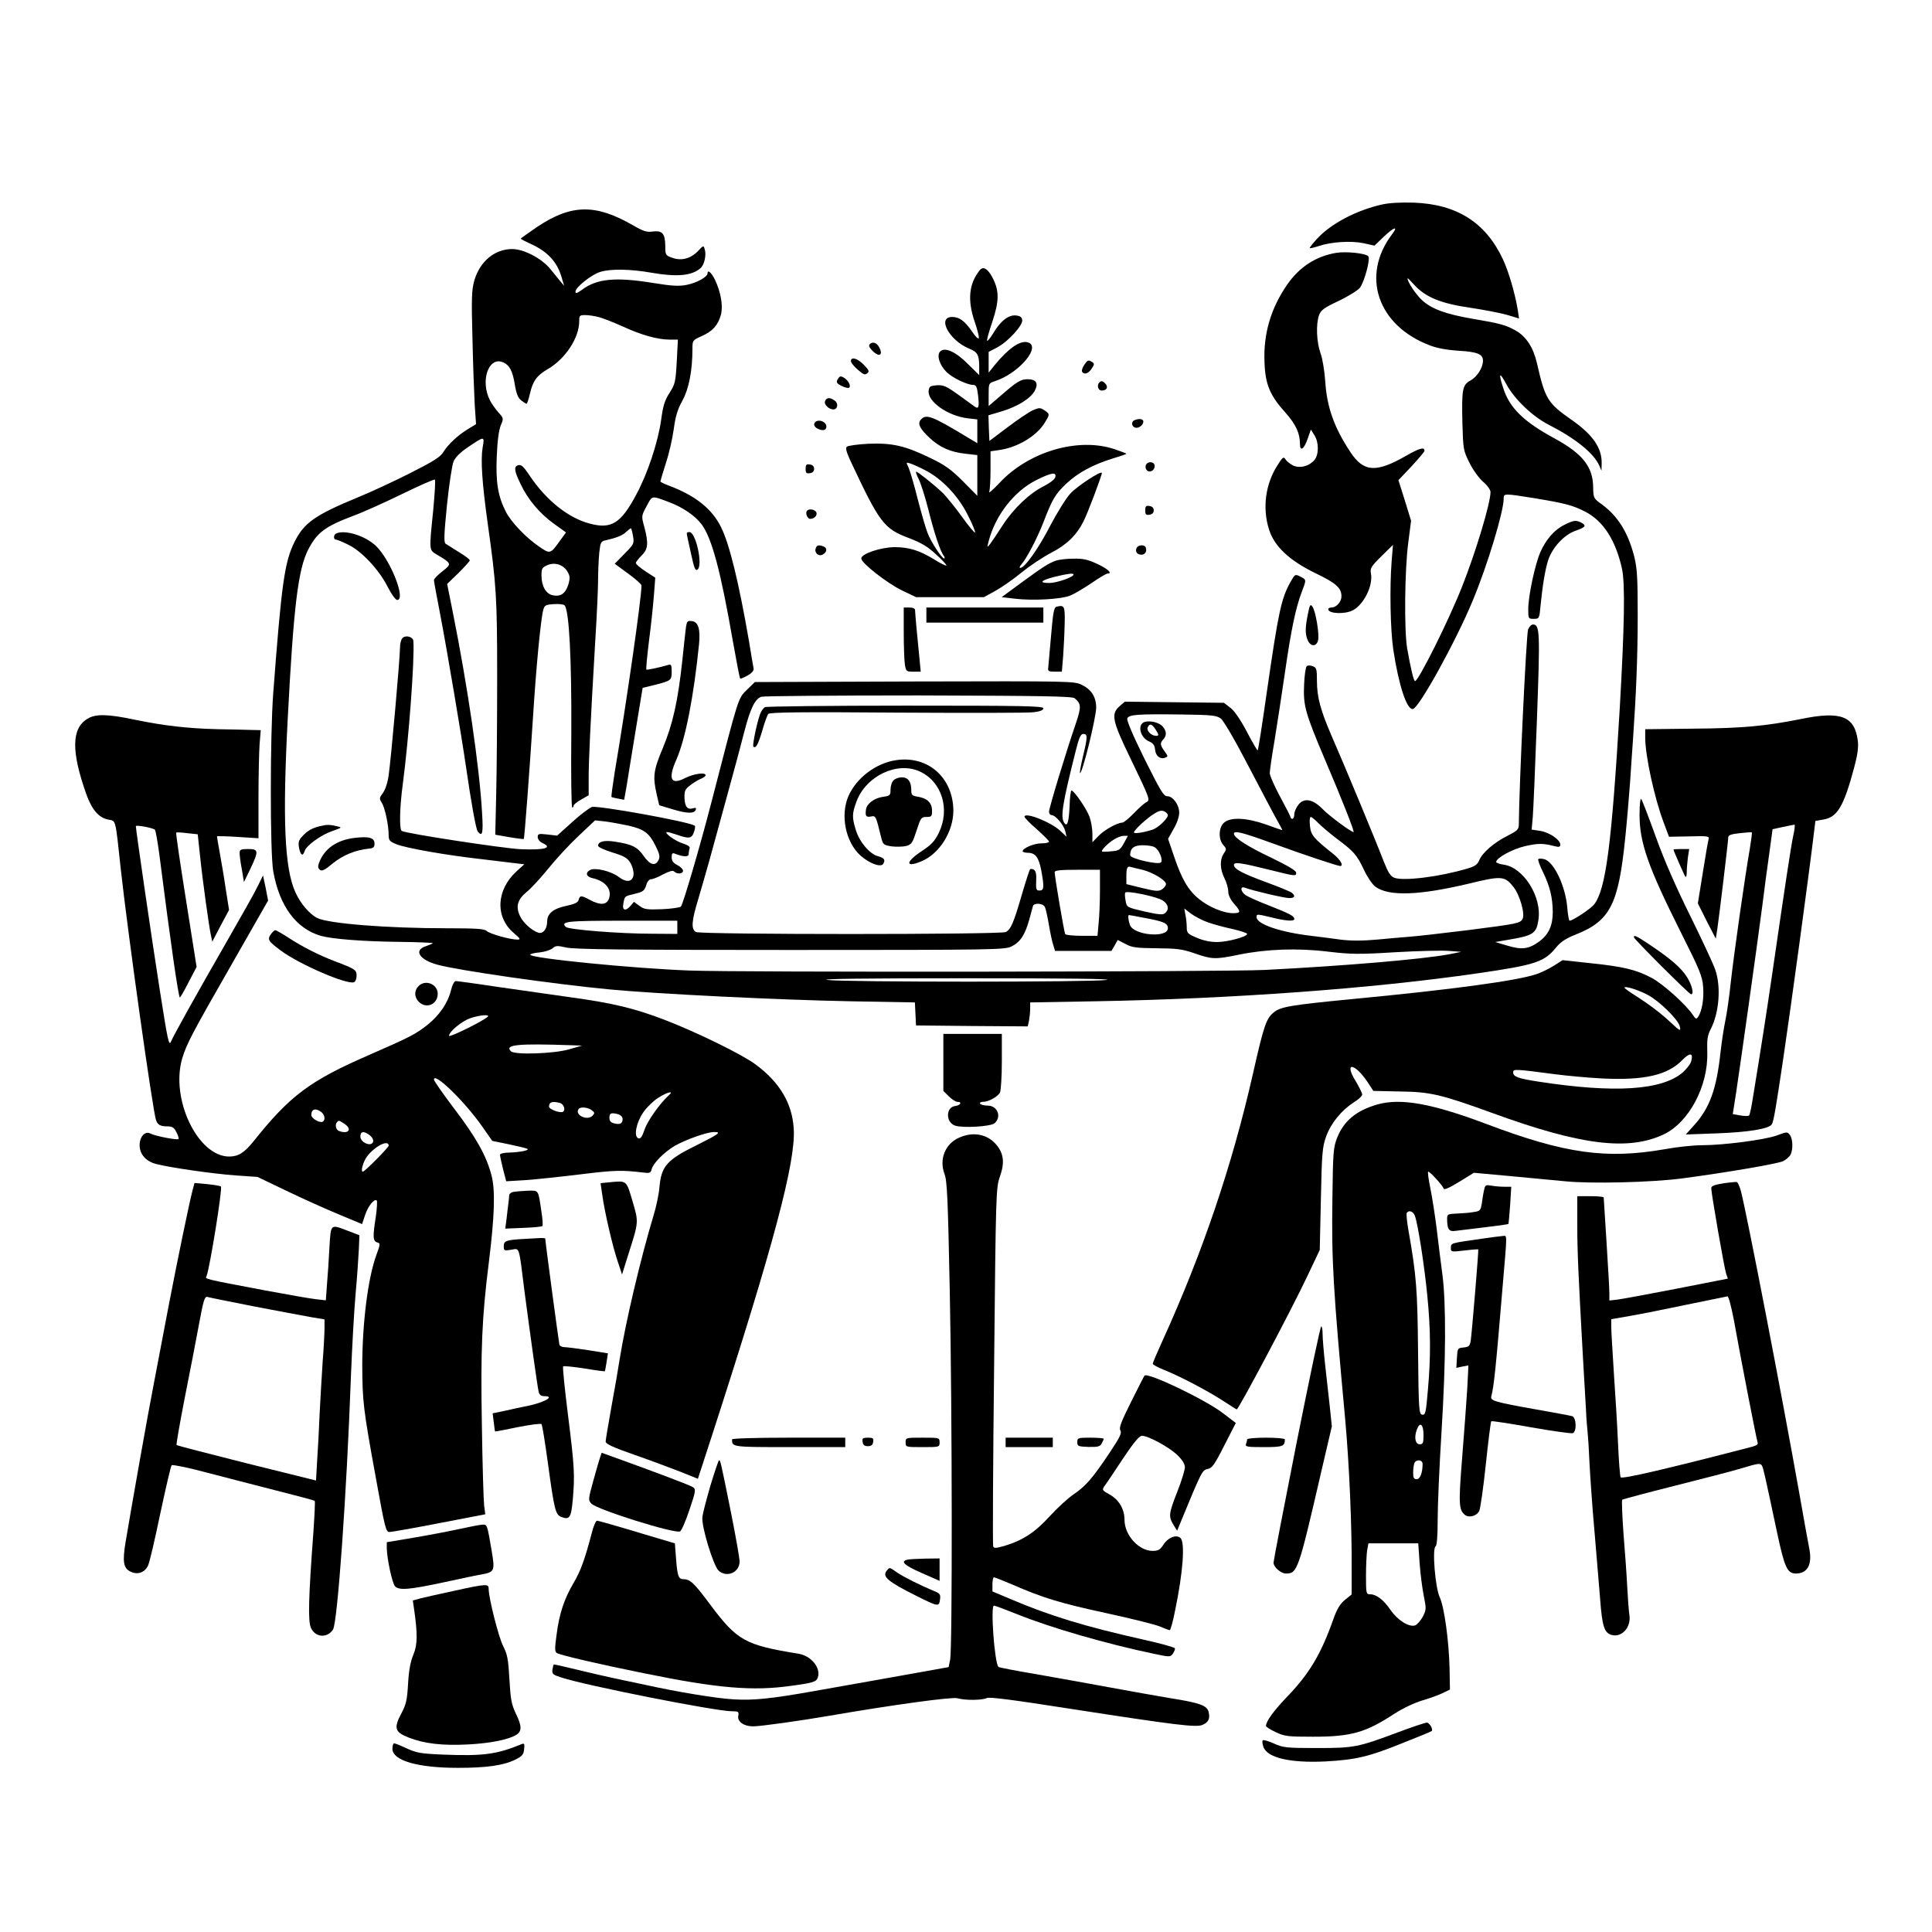 <?xml version="1.0" standalone="no"?>
<!DOCTYPE svg PUBLIC "-//W3C//DTD SVG 20010904//EN"
 "http://www.w3.org/TR/2001/REC-SVG-20010904/DTD/svg10.dtd">
<svg version="1.0" xmlns="http://www.w3.org/2000/svg"
 width="1024pt" height="1024pt" viewBox="0 0 1024 1024"
 preserveAspectRatio="xMidYMid meet">

<g transform="translate(0,1024) scale(0.1,-0.1)"
fill="#000000bb" stroke="none">
<path d="M7324 9156 c-135 -31 -267 -100 -341 -179 -25 -27 -43 -50 -41 -52 2
-2 24 3 48 11 65 22 170 29 237 15 l58 -13 48 46 c55 53 81 61 45 14 -166
-219 -77 -483 199 -588 37 -15 92 -25 154 -29 100 -6 129 -18 129 -53 0 -37
-31 -85 -65 -104 -44 -24 -48 -44 -44 -227 4 -138 5 -145 37 -209 19 -39 50
-81 72 -101 23 -19 40 -43 40 -55 0 -59 -78 -318 -151 -502 -70 -178 -231
-500 -249 -500 -7 0 -23 66 -42 175 -16 98 -13 415 6 558 l15 117 -33 107 -34
108 69 73 c38 41 69 78 69 82 0 22 -24 16 -96 -25 -160 -92 -226 -88 -296 18
-87 130 -126 242 -134 377 -4 54 -14 118 -25 148 -21 59 -25 152 -8 201 10 27
25 39 104 76 52 25 102 56 113 70 23 30 57 154 44 167 -16 16 -116 26 -169 18
-108 -18 -195 -74 -261 -169 -86 -125 -126 -259 -120 -409 4 -119 28 -177 111
-269 55 -62 77 -109 77 -166 0 -43 22 -28 41 28 l17 48 18 -29 c25 -37 25
-105 0 -133 -30 -34 -79 -45 -115 -27 -16 9 -34 24 -39 33 -8 14 -15 9 -41
-33 -64 -99 -81 -227 -45 -340 27 -89 108 -165 246 -232 110 -53 138 -78 138
-123 0 -29 -27 -59 -53 -59 -9 0 -17 -4 -17 -9 0 -24 87 -28 130 -6 59 31 109
132 96 197 -5 25 2 37 56 90 l61 60 -7 -86 c-11 -140 -7 -364 9 -471 29 -190
72 -319 104 -313 33 7 227 358 317 575 78 187 164 472 164 541 0 27 2 27 159
2 169 -28 207 -38 275 -73 95 -50 160 -152 193 -302 17 -80 13 -303 -12 -740
-43 -725 -74 -960 -136 -1039 -18 -23 -113 -86 -130 -86 -3 0 -9 31 -12 68 -9
115 -71 245 -122 258 -14 4 -29 4 -32 0 -3 -3 8 -34 25 -68 37 -76 51 -134 52
-211 0 -74 -22 -121 -73 -158 -55 -40 -92 -44 -168 -21 l-64 19 75 13 c126 21
144 33 154 105 19 122 -80 278 -184 292 -22 3 -40 10 -40 14 0 22 86 69 156
85 70 15 92 15 158 -2 19 -5 26 -2 26 9 0 26 -57 65 -106 73 l-46 7 6 66 c3
36 13 269 22 516 17 465 16 505 -21 505 -9 0 -20 -12 -26 -27 -9 -25 -47 -815
-49 -1035 0 -24 -9 -32 -60 -58 -72 -36 -133 -89 -150 -130 -10 -23 -23 -32
-64 -44 -149 -44 -338 -67 -387 -48 -19 8 -32 28 -54 84 -41 107 -214 524
-274 660 -62 143 -81 212 -81 300 0 62 -2 69 -22 77 -13 5 -27 5 -32 0 -6 -5
-12 -49 -14 -97 -5 -111 5 -149 108 -392 92 -215 161 -390 154 -390 -13 0
-131 87 -164 122 -52 53 -98 61 -128 23 -12 -15 -22 -38 -22 -51 0 -13 -4 -24
-10 -24 -5 0 -10 4 -10 9 0 4 -25 53 -55 108 -30 56 -55 112 -55 125 0 13 11
90 25 171 13 80 38 242 55 359 33 230 57 344 89 429 26 68 26 66 -7 83 -28 14
-28 14 -54 -32 -47 -86 -62 -154 -123 -576 -24 -170 -46 -311 -49 -313 -2 -2
-28 42 -57 98 -35 66 -66 111 -88 128 l-34 26 -263 3 -262 3 -28 -24 c-46 -40
-39 -77 53 -267 111 -231 111 -230 87 -243 -10 -5 -40 -32 -65 -58 -26 -27
-53 -49 -60 -49 -28 -1 -95 -38 -126 -70 l-33 -34 0 46 c0 25 -7 65 -15 88
-15 42 -82 140 -96 140 -4 0 -9 -38 -10 -84 -4 -86 -13 -112 -29 -86 -20 31
-8 104 61 378 18 73 27 92 41 92 23 0 23 -15 -2 -119 -11 -46 -18 -86 -16 -88
11 -11 86 294 86 347 0 56 -26 96 -76 120 -40 20 -59 20 -887 18 l-846 -3 -41
-40 c-49 -48 -42 -27 -189 -596 -61 -236 -151 -543 -162 -554 -5 -5 -51 -12
-101 -14 -80 -3 -94 -1 -119 18 l-29 21 -17 -20 c-27 -32 -47 -26 -39 12 8 39
4 37 62 51 42 10 50 16 59 45 5 19 16 32 26 32 9 0 38 11 64 26 34 17 51 22
58 15 16 -16 47 -13 47 4 0 8 -13 21 -30 30 -22 11 -30 23 -30 41 0 21 4 25
18 19 43 -17 72 -18 72 -2 0 8 2 22 5 29 4 10 -7 18 -34 27 -40 11 -107 60
-85 61 6 0 31 -7 54 -15 62 -22 77 -19 88 15 6 16 8 32 4 34 -36 22 -509 107
-544 99 -13 -4 -60 -39 -104 -79 l-81 -73 -52 6 c-46 5 -51 4 -51 -14 0 -11
11 -25 25 -31 56 -26 13 -38 -115 -33 -90 4 -609 83 -631 97 -13 8 -11 124 6
249 32 242 63 663 56 757 -1 22 -38 33 -56 18 -9 -8 -15 -30 -15 -55 0 -53
-47 -584 -60 -674 -5 -38 -18 -77 -30 -93 -20 -27 -20 -31 -7 -52 17 -25 37
-120 37 -172 0 -28 5 -34 42 -49 51 -20 257 -57 453 -79 77 -9 159 -19 182
-22 l42 -5 -40 -36 c-109 -99 -116 -243 -16 -328 36 -31 38 -35 18 -35 -37 0
-145 30 -162 46 -12 11 -56 14 -210 14 -322 0 -631 25 -689 55 -41 22 -87 76
-114 135 -58 127 -69 385 -41 920 31 596 55 793 109 898 46 89 90 122 236 177
52 19 170 72 262 117 92 45 170 79 173 76 4 -3 -1 -77 -9 -164 -22 -217 -23
-208 22 -235 77 -46 77 -48 27 -87 -25 -19 -45 -40 -45 -47 0 -7 16 -93 35
-191 34 -178 113 -645 135 -799 27 -187 53 -331 62 -342 25 -31 30 -10 23 100
-14 244 -76 667 -155 1062 l-30 150 60 58 c33 33 60 63 60 67 0 5 -26 25 -58
44 -31 20 -63 39 -70 44 -10 7 -9 46 7 205 11 108 27 212 35 231 9 22 35 48
75 75 90 61 90 61 79 -1 -11 -67 -3 -187 27 -403 46 -325 50 -395 50 -810 0
-220 -2 -499 -5 -620 l-5 -219 74 -13 c41 -7 76 -11 77 -10 4 4 31 368 49 646
16 258 41 519 54 567 7 26 12 29 56 32 26 2 52 -1 57 -6 25 -25 38 -289 36
-679 -2 -216 0 -393 5 -393 4 0 7 4 7 10 0 5 18 20 40 32 l40 23 0 90 c0 91 8
268 35 730 9 138 15 284 15 326 0 42 3 104 6 138 6 56 9 62 33 67 57 13 89 25
109 44 12 11 23 20 26 20 2 0 7 -18 11 -41 7 -40 5 -43 -45 -94 l-52 -53 71
-52 c39 -28 71 -57 71 -63 0 -67 -79 -619 -142 -990 -11 -70 -19 -129 -17
-131 2 -2 18 -6 36 -9 l31 -6 13 72 c6 40 28 173 48 296 l37 225 65 16 c86 22
89 24 89 71 0 34 -3 39 -17 35 -48 -14 -114 -28 -117 -25 -3 2 4 72 14 154 11
83 22 191 26 242 l7 91 -52 34 c-28 18 -51 38 -51 44 0 5 14 23 30 39 35 34
38 64 15 152 -16 58 -16 58 12 110 31 58 24 57 118 22 75 -28 140 -73 175
-120 54 -75 100 -248 164 -616 19 -107 36 -197 39 -199 2 -3 20 5 40 16 23 13
34 27 31 38 -2 9 -13 73 -24 142 -54 313 -104 518 -149 607 -48 97 -136 166
-273 218 -27 10 -48 20 -48 23 0 3 13 46 29 97 17 50 35 131 42 181 9 67 20
104 46 151 34 62 53 158 53 274 0 45 1 46 50 68 58 26 86 58 101 113 12 47 0
119 -32 186 -19 38 -39 55 -39 33 0 -19 -59 -51 -111 -61 -41 -8 -78 -6 -176
10 -202 33 -301 23 -380 -37 -25 -18 -33 -20 -33 -9 0 23 85 91 132 105 55 17
160 15 268 -4 136 -24 216 -17 262 23 21 17 33 71 23 101 -6 21 -7 21 -33 -7
-39 -42 -88 -56 -137 -39 -38 13 -39 15 -39 64 -1 66 -16 82 -66 76 -32 -5
-50 1 -107 34 -197 113 -325 111 -505 -9 -48 -33 -88 -61 -88 -63 0 -2 21 -13
47 -25 93 -41 145 -96 169 -178 l14 -47 -21 25 c-11 14 -35 43 -53 65 -46 56
-140 105 -201 105 -93 0 -171 -65 -201 -166 -14 -50 -16 -92 -10 -308 3 -138
9 -297 12 -352 l7 -102 -44 -27 c-55 -34 -104 -80 -130 -122 -16 -26 -55 -50
-178 -112 -87 -44 -210 -101 -272 -126 -232 -96 -288 -136 -339 -239 -52 -106
-68 -218 -112 -801 -17 -226 -17 -846 0 -942 32 -184 121 -305 252 -343 60
-17 225 -30 412 -32 103 -1 185 -5 182 -7 -3 -3 -19 -10 -37 -16 -66 -21 -35
-72 61 -98 114 -31 617 -103 912 -131 250 -24 904 -56 1282 -63 l337 -6 3 -61
3 -61 296 -3 296 -2 7 31 c3 17 6 46 6 64 l0 32 343 6 c727 13 1468 67 2027
148 310 45 355 60 418 138 23 28 50 46 99 66 187 73 231 159 267 515 9 85 20
220 26 300 5 80 12 179 15 220 17 245 25 443 25 656 0 206 -3 252 -19 317 -33
126 -86 211 -170 273 -45 32 -46 34 -47 91 -1 109 -56 178 -204 259 -165 89
-240 163 -273 268 -26 80 -20 88 16 21 43 -80 138 -171 223 -215 145 -74 241
-152 270 -217 l12 -28 1 38 c2 82 -46 152 -157 230 -130 91 -142 110 -186 302
-19 83 -57 141 -111 172 -52 30 -85 39 -228 63 -145 25 -218 52 -269 98 -33
30 -78 97 -78 117 0 3 16 -13 36 -35 59 -65 142 -99 296 -121 73 -11 161 -28
196 -38 l63 -19 -6 41 c-14 88 -48 205 -79 272 -91 195 -243 292 -471 301 -72
2 -131 -1 -171 -10z m-4149 -597 c22 -6 78 -28 125 -49 99 -46 186 -70 249
-70 l44 0 -6 -116 c-6 -109 -9 -120 -38 -166 -26 -40 -35 -69 -45 -145 -17
-118 -71 -282 -131 -393 -82 -155 -133 -186 -248 -155 -113 30 -228 122 -315
250 -38 57 -48 65 -67 58 -20 -8 -16 -32 16 -98 39 -83 102 -157 177 -211 l64
-46 -32 -44 c-51 -71 -52 -72 -112 -30 -69 47 -148 130 -175 184 -42 82 -54
157 -48 293 3 81 11 139 21 164 16 37 16 38 -14 71 -16 19 -36 47 -43 62 -52
101 -9 231 66 203 37 -14 54 -46 66 -121 8 -48 17 -69 33 -82 13 -10 26 -18
29 -18 3 0 11 24 18 54 15 66 36 96 95 130 93 54 166 166 166 253 0 31 2 33
33 33 17 0 50 -5 72 -11z m-166 -1351 c12 -21 13 -33 3 -67 -15 -47 -41 -65
-83 -56 -36 8 -59 49 -59 105 0 37 3 42 32 55 41 17 86 1 107 -37z m2687 -669
c35 -29 36 -46 5 -137 -49 -142 -141 -445 -141 -464 0 -10 6 -18 13 -18 21 0
65 -52 73 -85 l7 -30 -34 32 c-49 46 -189 101 -189 74 0 -5 29 -35 65 -66 36
-32 65 -61 65 -66 0 -5 -18 -9 -41 -9 -39 0 -99 -26 -99 -42 0 -4 13 -8 28 -8
40 0 58 -25 71 -94 16 -88 15 -106 -9 -106 -18 0 -20 6 -18 51 2 35 -2 53 -12
59 -8 5 -18 6 -21 2 -3 -4 -23 -65 -44 -137 -43 -148 -57 -180 -84 -195 -27
-14 -1615 -14 -1642 0 -27 15 -24 57 12 175 16 55 43 147 59 205 16 58 58 212
94 343 36 130 77 283 91 339 32 123 56 173 90 185 14 4 390 7 835 7 641 -2
814 -4 826 -15z m774 -107 c15 -11 76 -115 150 -258 69 -132 137 -261 152
-287 15 -26 26 -47 24 -47 -1 0 -40 13 -86 30 -103 36 -185 40 -221 11 -30
-24 -33 -89 -5 -120 17 -19 18 -22 2 -45 -22 -34 -20 -83 4 -131 11 -22 20
-53 20 -70 0 -19 11 -42 30 -64 38 -43 38 -51 -5 -51 -50 0 -129 33 -180 75
-57 46 -92 106 -132 225 l-32 94 29 52 c18 30 30 66 30 86 0 43 -33 88 -64 88
-19 0 -36 30 -120 198 -62 126 -95 203 -91 214 8 21 52 24 295 21 152 -2 178
-5 200 -21z m-280 -512 c0 -19 -53 -69 -83 -78 -51 -16 -97 -22 -97 -14 0 12
71 78 109 100 25 16 39 18 53 11 10 -5 18 -14 18 -19z m796 -41 c16 -17 61
-55 99 -84 91 -68 107 -86 145 -167 18 -38 44 -76 60 -88 73 -52 232 -46 497
17 172 42 188 40 234 -17 34 -42 63 -144 49 -170 -13 -24 -25 -26 -290 -60
-190 -23 -234 -28 -310 -35 -30 -2 -107 -9 -171 -15 -79 -7 -140 -7 -195 0
-43 6 -113 15 -155 20 -163 19 -289 62 -289 99 0 17 2 17 73 0 78 -20 127 -24
127 -10 0 16 -24 28 -130 70 -58 22 -115 48 -127 56 -28 19 -32 50 -5 40 39
-15 209 -55 235 -55 29 0 35 11 14 28 -7 6 -67 31 -133 55 -130 48 -174 71
-174 93 0 17 40 11 192 -27 136 -34 138 -34 138 -14 0 10 -47 38 -132 79 -125
59 -198 106 -198 127 0 19 45 7 208 -52 161 -59 339 -118 355 -119 20 0 2 33
-34 62 -108 86 -121 101 -126 151 -3 26 -1 47 4 47 5 0 22 -14 39 -31z m-3655
-15 c83 -19 110 -39 144 -108 22 -44 24 -58 15 -75 -17 -34 -46 -25 -79 23
-33 47 -60 61 -152 75 -55 9 -89 1 -89 -22 0 -7 34 -22 75 -35 62 -19 79 -28
96 -55 11 -18 18 -45 17 -62 -4 -40 -37 -45 -80 -12 -40 30 -124 50 -150 36
-28 -15 -21 -37 15 -44 66 -15 101 -59 85 -107 -12 -35 -46 -37 -101 -8 -46
25 -53 25 -60 1 -3 -14 -20 -22 -60 -31 -74 -15 -107 -41 -107 -85 0 -39 -23
-67 -48 -58 -35 12 -80 53 -96 88 -24 50 -13 88 36 128 22 17 73 73 113 122
40 50 112 128 161 174 l88 83 55 -6 c30 -4 85 -14 122 -22z m2626 -93 c-19
-35 -26 -40 -67 -43 -25 -3 -47 -3 -49 -1 -7 5 32 45 64 64 17 11 40 19 52 19
l21 0 -21 -39z m162 -21 c24 -12 47 -68 34 -81 -14 -14 -163 20 -163 38 0 37
20 53 66 53 25 0 53 -4 63 -10z m-64 -120 c56 -14 125 -56 125 -76 0 -7 -9
-19 -20 -27 -18 -12 -31 -12 -105 6 l-85 21 0 41 c0 45 5 56 23 50 7 -2 35 -9
62 -15z m-225 -107 c0 -60 -3 -138 -7 -175 l-6 -68 -83 0 c-45 0 -85 4 -88 9
-6 9 -56 305 -56 328 0 10 29 13 120 13 l120 0 0 -107z m333 -56 c30 -19 35
-48 12 -67 -12 -10 -33 -8 -109 9 -94 22 -94 22 -100 57 -4 19 -5 38 -2 43 8
12 168 -21 199 -42z m-625 -34 c5 -10 14 -52 21 -93 7 -41 17 -90 23 -107 l10
-33 149 0 150 0 17 29 16 29 41 -21 c34 -19 57 -22 165 -23 108 -1 135 -4 202
-27 92 -32 108 -33 234 -7 147 30 312 36 474 16 120 -14 160 -15 355 -3 121 7
249 10 285 7 l65 -5 -65 -13 c-137 -26 -559 -62 -980 -83 -205 -10 -2791 -13
-3045 -3 -298 11 -845 65 -845 84 0 4 23 10 50 12 28 3 58 13 69 22 16 14 24
15 72 4 42 -10 310 -13 1189 -13 1086 0 1137 1 1172 19 45 22 71 61 93 141 9
33 18 66 20 73 6 18 53 15 63 -5z m865 -82 c28 -10 87 -26 130 -35 42 -10 77
-21 77 -26 0 -15 -104 -43 -160 -43 -35 0 -74 8 -107 23 -48 20 -53 25 -53 55
0 18 -3 48 -7 66 l-6 34 36 -28 c21 -15 61 -36 90 -46z m-332 23 c98 -18 119
-28 119 -54 0 -53 -180 -38 -201 17 -9 25 -12 53 -5 53 2 0 41 -7 87 -16z
m-2481 -49 l0 -35 -132 1 c-176 0 -445 22 -459 36 -29 29 4 33 297 33 l294 0
0 -35z m2275 -279 c-77 -12 -1387 -12 -1480 0 -46 6 210 9 735 9 537 0 784 -3
745 -9z"/>
<path d="M4054 6492 c-6 -4 -16 -16 -21 -27 -15 -27 -47 -175 -40 -182 13 -12
25 10 47 84 12 43 27 83 32 89 6 9 182 11 681 7 370 -2 696 -2 725 2 35 4 52
11 52 21 0 12 -104 14 -732 14 -403 0 -738 -4 -744 -8z"/>
<path d="M4750 6211 c-106 -15 -210 -93 -253 -190 -44 -101 -16 -243 63 -315
47 -42 108 -65 121 -45 13 21 6 32 -28 41 -43 11 -99 77 -117 139 -21 68 -20
87 4 152 51 135 216 213 335 158 117 -54 162 -199 101 -325 -22 -45 -39 -63
-92 -98 -86 -57 -86 -89 0 -53 96 40 170 159 169 270 -2 174 -135 291 -303
266z"/>
<path d="M4736 6104 c-9 -8 -16 -30 -16 -49 0 -31 -2 -33 -44 -39 -43 -7 -82
-36 -86 -66 -5 -35 0 -42 25 -38 27 6 27 5 55 -109 10 -40 13 -42 56 -49 25
-3 60 -2 77 2 29 8 34 17 55 82 22 68 25 72 53 72 26 0 29 3 29 33 0 41 -25
66 -74 74 -32 5 -36 9 -36 35 0 45 -17 68 -50 68 -16 0 -36 -7 -44 -16z"/>
<path d="M6068 6414 c-42 -12 -26 -84 23 -104 21 -9 29 -20 31 -42 3 -35 27
-54 53 -44 16 6 16 8 1 29 -27 37 -29 47 -12 66 21 23 20 44 -1 70 -18 21 -64
33 -95 25z m56 -39 c19 -30 20 -35 3 -35 -24 0 -51 26 -44 44 9 23 22 20 41
-9z"/>
<path d="M5193 8808 c-58 -72 -66 -159 -27 -273 14 -41 24 -80 22 -87 -3 -7
-19 9 -36 35 -39 56 -67 77 -105 77 -82 0 -17 -123 88 -167 47 -19 55 -33 55
-100 l0 -41 -58 57 c-66 67 -124 93 -149 68 -20 -20 -3 -73 35 -110 31 -30
107 -66 138 -67 18 0 22 -8 28 -56 7 -61 3 -74 -18 -59 -8 6 -47 34 -87 63
-64 46 -79 52 -114 50 -35 -3 -40 -6 -43 -29 -7 -57 101 -133 206 -146 l52 -6
0 -63 0 -63 -47 28 c-195 118 -225 129 -253 96 -18 -21 -4 -48 46 -95 56 -52
111 -76 192 -85 l62 -7 0 -108 0 -108 -77 78 c-63 63 -96 86 -173 123 -134 65
-201 80 -328 75 -56 -3 -108 -10 -114 -16 -7 -7 -2 -27 17 -69 157 -335 179
-365 313 -415 67 -26 99 -45 144 -87 32 -29 57 -56 54 -58 -3 -3 -31 11 -63
31 -80 49 -135 66 -212 66 -74 -1 -176 -35 -176 -60 0 -24 135 -130 215 -169
l75 -36 180 0 180 0 60 33 c33 18 96 62 140 98 44 36 114 82 156 104 82 42
135 93 172 167 22 43 97 242 97 256 0 16 -130 -69 -166 -108 -23 -24 -71 -102
-108 -172 -62 -121 -135 -223 -158 -223 -6 0 -4 8 5 18 28 31 84 138 117 223
48 124 62 149 122 206 62 58 142 101 246 133 40 12 72 23 72 25 0 2 -29 13
-65 25 -191 63 -452 -13 -607 -179 -34 -36 -59 -58 -55 -48 4 10 7 63 7 117
l0 98 48 7 c96 14 196 74 239 144 28 45 28 47 -1 66 -22 15 -28 15 -61 1 -20
-9 -80 -49 -134 -90 l-97 -73 -3 68 -2 68 68 20 c85 25 157 70 178 111 20 39
7 60 -39 60 -36 0 -57 -13 -143 -88 l-63 -54 0 60 c0 60 0 61 34 72 128 42
249 186 172 206 -40 10 -101 -32 -174 -121 l-32 -40 0 55 0 55 46 24 c58 31
136 117 132 145 -2 15 -11 22 -34 24 -39 4 -83 -31 -120 -95 -15 -24 -29 -42
-32 -39 -3 3 10 49 28 102 37 111 37 166 -2 237 -24 44 -48 57 -65 35z m-288
-1061 c89 -46 174 -136 224 -236 23 -45 41 -87 39 -93 -2 -5 -33 32 -70 84
-37 51 -84 109 -105 129 -47 44 -129 109 -137 109 -4 0 2 -17 13 -39 11 -21
34 -93 51 -160 31 -125 65 -227 83 -248 5 -7 5 -13 1 -13 -12 0 -70 88 -88
136 -9 22 -32 102 -52 179 -19 77 -42 153 -49 168 -13 27 -13 28 8 21 12 -3
49 -20 82 -37z m688 -37 c-3 -11 -29 -31 -61 -47 -76 -38 -161 -119 -219 -209
-26 -41 -56 -85 -65 -97 -17 -21 -17 -21 -7 18 36 135 135 262 251 320 82 41
109 45 101 15z"/>
<path d="M4611 8417 c-8 -8 -5 -17 11 -34 36 -38 61 -27 38 16 -12 24 -35 32
-49 18z"/>
<path d="M4510 8326 c0 -8 16 -28 36 -45 29 -26 39 -30 50 -20 13 10 10 17
-18 46 -33 34 -68 44 -68 19z"/>
<path d="M5746 8305 c-9 -14 -14 -30 -11 -35 11 -18 34 -10 51 16 15 22 15 27
3 35 -21 13 -25 11 -43 -16z"/>
<path d="M4440 8230 c-9 -16 -6 -22 20 -35 17 -9 35 -13 40 -10 13 8 -5 42
-30 55 -15 8 -21 6 -30 -10z"/>
<path d="M5827 8213 c-15 -14 -7 -43 12 -43 26 0 36 17 21 35 -14 16 -23 19
-33 8z"/>
<path d="M4373 8114 c-7 -18 20 -44 44 -44 23 0 28 32 8 46 -25 19 -44 18 -52
-2z"/>
<path d="M6013 8013 c-18 -7 -16 -32 2 -39 18 -7 45 12 45 32 0 14 -23 17 -47
7z"/>
<path d="M4316 7995 c-3 -8 3 -19 14 -25 29 -16 50 -12 50 9 0 30 -53 44 -64
16z"/>
<path d="M6073 7774 c-3 -8 -1 -20 5 -26 16 -16 42 -2 42 22 0 24 -38 28 -47
4z"/>
<path d="M4270 7755 c0 -22 4 -26 23 -23 14 2 22 10 22 23 0 13 -8 21 -22 23
-19 3 -23 -1 -23 -23z"/>
<path d="M6070 7535 c0 -22 4 -26 23 -23 14 2 22 10 22 23 0 13 -8 21 -22 23
-19 3 -23 -1 -23 -23z"/>
<path d="M4276 7531 c-8 -13 4 -41 18 -41 22 0 39 18 33 34 -7 17 -42 22 -51
7z"/>
<path d="M8293 7459 c-54 -26 -99 -78 -129 -146 -28 -64 -64 -232 -64 -302 0
-50 1 -51 29 -51 29 0 30 1 36 68 11 112 25 195 41 244 22 66 84 134 145 155
54 19 59 27 30 43 -28 14 -40 13 -88 -11z"/>
<path d="M1783 7413 c-16 -6 -17 -33 -2 -33 5 0 35 -12 65 -27 72 -35 164
-134 209 -224 20 -39 42 -69 50 -69 49 0 -36 214 -113 287 -56 53 -161 86
-209 66z"/>
<path d="M3640 7413 c0 -5 10 -52 22 -105 18 -83 23 -96 36 -86 28 24 -10 198
-44 198 -8 0 -14 -3 -14 -7z"/>
<path d="M4324 7335 c-10 -24 14 -47 37 -34 23 12 25 35 3 43 -24 9 -34 7 -40
-9z"/>
<path d="M6024 7335 c-8 -19 3 -35 26 -35 19 0 30 17 23 38 -6 17 -42 15 -49
-3z"/>
<path d="M5595 7268 c-39 -15 -61 -28 -184 -118 l-102 -75 68 -8 c97 -12 250
-3 297 17 21 9 72 39 112 66 40 28 78 50 84 50 28 0 3 24 -52 50 -51 24 -76
30 -128 29 -36 0 -78 -5 -95 -11z m95 -73 c0 -14 -89 -45 -129 -45 -59 0 -43
15 34 34 66 16 95 19 95 11z"/>
<path d="M6932 6985 c-15 -73 -15 -107 0 -140 15 -33 46 -33 54 1 8 32 -13
156 -30 179 -11 15 -14 10 -24 -40z"/>
<path d="M5599 7024 c-13 -4 -18 -33 -28 -152 -7 -81 -14 -157 -15 -169 -3
-20 1 -23 34 -23 l38 0 7 83 c3 45 7 122 8 172 2 93 -1 100 -44 89z"/>
<path d="M4790 6888 c0 -73 3 -150 6 -170 6 -36 8 -38 45 -38 l39 0 -5 53
c-12 115 -25 260 -25 273 0 9 -11 14 -30 14 l-30 0 0 -132z"/>
<path d="M4910 6980 l0 -40 310 0 310 0 0 40 0 40 -310 0 -310 0 0 -40z"/>
<path d="M3636 6918 c-2 -18 -12 -100 -20 -183 -23 -211 -50 -333 -103 -460
-50 -119 -54 -151 -32 -247 l13 -56 73 -22 c77 -23 114 -23 121 -1 3 9 -1 11
-14 7 -30 -9 -44 7 -46 54 -1 37 3 47 28 66 16 13 41 29 56 35 16 6 28 15 28
20 0 17 -61 9 -109 -15 -75 -39 -92 -5 -46 98 48 109 92 334 120 611 8 81 -4
119 -38 123 -23 3 -26 -1 -31 -30z"/>
<path d="M463 6430 c-84 -51 -86 -172 -6 -398 30 -84 67 -127 117 -136 41 -8
37 10 66 -261 37 -338 170 -1286 187 -1332 9 -25 23 -33 60 -33 26 0 36 -6 48
-31 9 -17 14 -33 11 -36 -7 -7 -125 16 -149 29 -28 15 -57 -16 -57 -62 0 -47
33 -85 86 -99 71 -19 307 -53 424 -61 l115 -8 150 -72 c83 -40 207 -96 277
-125 l127 -53 16 48 c16 48 49 89 62 77 3 -4 1 -42 -5 -85 -17 -107 -16 -130
7 -137 18 -5 17 -8 -5 -69 -44 -121 -74 -361 -74 -586 1 -187 5 -227 72 -593
48 -265 53 -287 72 -287 11 0 130 21 264 47 l244 47 -6 46 c-3 25 -9 216 -12
425 -7 402 0 572 37 865 30 241 35 382 14 460 -26 102 -81 201 -197 353 -59
78 -108 148 -108 155 -1 43 162 -115 256 -249 l53 -76 88 -18 c48 -10 93 -21
98 -24 13 -8 -39 -18 -97 -20 -27 0 -48 -6 -48 -11 0 -6 7 -40 16 -76 l17 -65
101 6 c56 4 189 18 295 31 179 22 217 23 332 9 32 -4 38 -2 43 18 7 31 66 90
121 123 58 33 171 74 210 74 40 0 27 -10 -91 -69 -161 -79 -189 -112 -199
-225 -3 -36 -17 -103 -31 -148 -69 -229 -148 -565 -179 -758 -8 -52 -28 -169
-45 -260 -16 -90 -30 -172 -30 -181 0 -12 38 -30 153 -70 83 -29 193 -70 244
-90 l92 -37 80 246 c321 992 439 1434 428 1609 -8 135 -74 246 -202 341 -71
53 -312 171 -481 236 -162 62 -274 89 -499 120 -105 15 -281 40 -393 56 -111
17 -209 30 -216 30 -8 0 -19 -20 -26 -50 -16 -65 -60 -130 -123 -181 -64 -50
-87 -63 -307 -159 -318 -138 -423 -217 -616 -459 -48 -60 -81 -81 -129 -81
-167 0 -313 306 -249 521 23 76 51 130 266 505 l189 331 -13 67 -14 66 -28
-57 c-15 -32 -88 -161 -161 -288 -166 -289 -283 -499 -299 -536 -11 -25 -17 5
-60 279 -41 261 -126 844 -126 863 0 8 92 -9 101 -19 4 -4 14 -61 23 -127 61
-479 101 -753 109 -762 2 -1 23 34 46 80 l43 82 -56 354 c-31 195 -55 356 -52
358 2 2 28 1 58 -3 l56 -6 12 -112 c14 -136 48 -379 58 -424 l7 -33 44 84 45
84 -18 114 c-9 63 -24 149 -32 193 -8 43 -14 80 -14 83 0 2 50 1 110 -3 l110
-7 0 214 c0 118 3 247 6 287 l6 72 -48 1 c-27 1 -107 3 -179 4 -159 4 -283 18
-439 50 -145 31 -210 32 -253 5z m2122 -1579 c-24 -23 -205 -112 -205 -101 0
22 68 78 112 93 48 17 107 22 93 8z m445 -151 l55 -2 -70 -20 c-80 -23 -287
-30 -307 -10 -35 35 34 42 322 32z m513 -267 c-46 -42 -112 -135 -127 -181
-13 -38 -21 -49 -33 -45 -25 10 -11 83 27 138 18 26 53 60 78 76 52 33 88 40
55 12z m-575 -39 c21 -6 31 -38 15 -47 -15 -8 -73 14 -73 27 0 25 16 31 58 20z
m168 -38 c17 -13 17 -16 4 -30 -28 -27 -94 3 -74 35 8 14 48 11 70 -5z m-1433
-10 c18 -14 23 -41 8 -51 -15 -9 -61 17 -61 35 0 32 23 39 53 16z m1575 -12
c12 -4 22 -14 22 -25 0 -24 -14 -31 -45 -23 -18 4 -25 13 -25 30 0 25 9 28 48
18z m-1453 -50 c44 -29 22 -58 -29 -38 -16 6 -22 35 -9 47 9 10 10 9 38 -9z
m136 -62 c14 -12 20 -25 16 -35 -10 -27 -67 -2 -67 29 0 29 19 31 51 6z m99
-54 c0 -10 -127 -138 -137 -138 -13 0 2 53 22 80 41 55 115 92 115 58z"/>
<path d="M9545 6429 c-185 -37 -308 -49 -567 -51 l-258 -3 0 -45 c0 -95 49
-321 98 -450 l28 -75 108 2 c98 3 107 1 102 -15 -3 -9 -17 -90 -31 -179 l-26
-161 47 -94 48 -93 8 50 c10 67 58 466 58 486 0 13 15 18 61 23 34 4 63 6 64
4 2 -2 -3 -39 -10 -83 -26 -147 -85 -563 -101 -707 -8 -79 -22 -174 -30 -211
-8 -38 -19 -112 -25 -165 -21 -194 -57 -294 -139 -385 l-45 -50 165 6 c167 6
276 24 291 48 10 16 22 89 60 344 39 261 138 987 164 1207 l7 57 41 7 c75 12
109 69 164 274 18 67 24 108 20 142 -16 132 -89 161 -302 117z m-41 -621 c-12
-58 -39 -235 -115 -758 -26 -177 -54 -359 -101 -645 -6 -38 -14 -73 -17 -77
-4 -4 -25 -4 -47 0 l-40 7 18 115 c23 153 112 784 138 985 11 88 28 216 38
285 l17 125 55 12 c30 6 58 12 61 12 4 1 1 -27 -7 -61z"/>
<path d="M8690 5920 c0 -147 46 -276 216 -616 103 -205 117 -238 121 -295 5
-62 -6 -129 -27 -159 -9 -13 -13 -11 -27 10 -35 54 -161 167 -219 197 -82 44
-152 60 -325 78 l-147 16 -47 -30 c-27 -17 -69 -37 -94 -45 -107 -35 -446 -81
-971 -131 -331 -32 -383 -41 -419 -71 -40 -33 -52 -68 -111 -329 -110 -484
-266 -945 -481 -1417 -27 -59 -49 -111 -49 -116 0 -5 26 -19 58 -32 88 -35
239 -115 315 -165 38 -25 70 -45 72 -45 10 0 294 535 376 710 l64 135 6 270
c5 245 8 276 28 332 26 71 81 138 146 180 25 15 45 34 45 42 0 7 -16 40 -36
73 -62 102 -4 95 65 -8 l30 -46 138 -3 c165 -2 219 -15 495 -115 466 -170 717
-201 905 -113 134 63 237 255 232 435 -2 68 1 90 18 123 45 87 56 225 24 316
-10 30 -70 158 -132 284 -74 149 -139 297 -183 420 -38 105 -72 194 -77 200
-5 5 -9 -31 -9 -85z m43 -953 c60 -31 160 -129 170 -166 7 -29 2 -27 -46 18
-52 49 -115 97 -189 144 -32 20 -58 39 -58 42 0 11 70 -10 123 -38z m231 -351
c-3 -14 -24 -41 -45 -60 -111 -95 -361 -111 -764 -49 -110 17 -135 26 -135 50
0 18 11 17 225 -11 61 -8 171 -18 245 -22 224 -11 348 17 426 97 40 41 60 40
48 -5z"/>
<path d="M1695 5861 c-41 -10 -66 -24 -93 -54 -19 -20 -22 -31 -17 -61 8 -40
20 -47 30 -16 9 29 88 86 148 106 51 18 51 18 22 25 -39 9 -53 9 -90 0z"/>
<path d="M1880 5799 c-95 -11 -161 -57 -189 -132 -7 -19 -6 -28 4 -37 11 -9
26 -2 69 34 54 44 121 71 191 78 24 2 30 8 30 27 0 31 -29 39 -105 30z"/>
<path d="M1270 5718 c0 -12 5 -51 12 -87 l11 -66 34 70 c45 95 44 105 -12 105
-39 0 -45 -3 -45 -22z"/>
<path d="M8870 5737 c0 -7 58 -138 63 -144 4 -3 7 7 7 24 0 17 3 51 6 77 l7
46 -42 0 c-22 0 -41 -1 -41 -3z"/>
<path d="M1436 5289 c-20 -29 -15 -37 52 -87 98 -73 350 -182 388 -168 8 3 14
18 14 34 0 31 -6 36 -115 77 -79 30 -170 75 -246 125 -34 22 -66 40 -70 40 -4
0 -15 -10 -23 -21z"/>
<path d="M8660 5272 c0 -9 293 -302 303 -302 17 0 5 49 -22 92 -31 49 -87 97
-199 172 -71 47 -82 52 -82 38z"/>
<path d="M2217 5012 c-23 -25 -21 -58 3 -82 39 -39 100 -14 100 43 0 52 -68
78 -103 39z"/>
<path d="M5000 4609 l0 -151 29 -29 c16 -16 37 -29 45 -29 27 0 18 -18 -11
-22 -51 -6 -51 -87 -1 -104 42 -14 191 -5 210 13 38 34 15 93 -37 93 -18 0
-37 5 -40 10 -3 6 3 10 15 10 29 0 77 26 90 49 5 11 10 85 10 165 l0 146 -155
0 -155 0 0 -151z"/>
<path d="M7300 4386 c-111 -32 -176 -86 -212 -174 -21 -53 -23 -75 -26 -327
-5 -325 4 -478 68 -1170 21 -233 36 -565 34 -798 l0 -128 -36 -29 c-26 -22
-42 -48 -62 -105 -65 -183 -126 -285 -241 -405 -74 -77 -115 -133 -115 -158 0
-5 23 -19 52 -33 47 -22 64 -24 197 -24 203 0 279 22 432 122 45 29 106 58
150 71 41 12 90 30 109 40 l35 17 -2 110 c-3 146 -28 327 -52 379 -24 50 -41
259 -22 270 7 5 11 54 11 144 0 75 9 281 20 457 24 383 25 687 5 840 -8 61
-22 169 -30 240 -9 72 -24 169 -34 218 -10 48 -15 87 -11 87 10 0 76 -73 82
-90 2 -8 30 4 82 36 l78 48 186 -17 c103 -10 237 -22 297 -28 137 -14 460 -6
620 15 227 30 510 78 537 92 15 8 32 23 38 33 14 27 13 84 -3 105 -13 18 -16
18 -69 -2 -62 -23 -283 -52 -399 -52 -42 0 -130 -9 -195 -21 -309 -54 -529
-24 -944 133 -292 110 -456 139 -580 104z m199 -590 c16 -40 51 -267 66 -423
18 -181 19 -326 3 -501 -10 -120 -13 -133 -30 -130 -17 3 -19 21 -22 333 -3
329 -9 408 -51 644 -8 46 -12 88 -9 92 10 17 35 9 43 -15z m46 -1162 c0 -42
-3 -49 -20 -49 -24 0 -31 37 -15 79 16 43 35 27 35 -30z m-5 -153 c0 -47 -13
-81 -31 -81 -15 0 -19 7 -19 34 0 19 3 41 6 50 9 23 44 20 44 -3z m-16 -523
c4 -57 14 -135 22 -175 14 -69 14 -74 -5 -112 -12 -22 -30 -42 -41 -46 -33
-10 -92 27 -130 82 -37 54 -75 83 -109 83 -20 0 -21 5 -21 98 0 53 3 114 6
135 l7 37 132 0 132 0 7 -102z"/>
<path d="M5083 4210 c-74 -33 -106 -115 -77 -192 14 -37 18 -125 28 -623 13
-647 14 -1888 2 -1951 l-8 -40 -156 -28 c-155 -28 -276 -49 -562 -100 -226
-40 -317 -49 -420 -43 -92 5 -298 39 -470 77 -47 10 -121 26 -165 35 -44 9
-133 30 -199 46 -65 16 -120 28 -121 27 -2 -2 -5 -14 -7 -28 -3 -22 3 -27 47
-41 130 -43 819 -179 904 -179 35 0 38 -2 34 -24 -6 -31 29 -56 79 -56 38 0
246 29 403 56 337 58 650 101 679 93 41 -12 133 -11 156 1 13 7 136 -9 437
-56 569 -88 674 -101 707 -86 32 14 40 33 32 68 -9 35 -45 48 -201 73 -71 12
-213 37 -315 56 -102 19 -277 50 -389 70 -113 19 -207 37 -209 40 -21 21 -43
325 -24 325 6 0 61 -21 124 -46 176 -71 472 -157 727 -210 81 -17 84 -17 97 1
8 11 13 24 11 29 -2 5 -77 26 -168 46 -307 69 -496 126 -706 216 l-93 39 0 38
c0 20 4 37 8 37 5 0 49 -18 99 -39 160 -70 256 -99 497 -151 130 -28 257 -60
282 -70 25 -11 49 -20 54 -20 4 0 17 46 28 103 43 207 54 364 28 386 -22 19
-65 2 -89 -35 -18 -28 -28 -34 -58 -34 -73 0 -149 83 -149 165 0 56 -29 106
-79 134 -40 22 -41 24 -27 45 9 11 52 76 97 144 59 88 87 122 102 122 33 0
142 -59 186 -101 28 -27 41 -48 41 -66 0 -15 -18 -73 -40 -129 -46 -117 -47
-131 -21 -175 l20 -32 16 39 c114 277 117 282 145 288 24 4 37 22 89 125 l61
119 -68 52 c-96 73 -399 218 -416 199 -2 -2 -34 -65 -71 -139 -53 -106 -65
-138 -57 -151 9 -14 -2 -36 -55 -116 -93 -139 -127 -178 -191 -222 -31 -21
-89 -74 -129 -118 -76 -84 -143 -128 -241 -157 -43 -12 -54 -13 -58 -2 -3 7
-1 438 5 957 9 923 10 945 31 1004 26 74 20 123 -22 171 -48 54 -122 67 -195
34z"/>
<path d="M3224 3973 l-41 -4 9 -61 c12 -90 55 -275 82 -354 l23 -69 36 115
c53 166 52 163 19 275 -33 111 -28 108 -128 98z"/>
<path d="M9133 3968 c-48 -8 -63 -14 -63 -26 0 -27 69 -424 79 -453 l9 -26
-270 -53 c-149 -29 -290 -55 -314 -58 l-44 -5 0 39 c0 22 -7 143 -15 269 -8
127 -15 233 -15 238 0 4 -31 7 -70 7 l-70 0 0 -152 c0 -143 5 -252 30 -703 6
-99 13 -223 16 -275 2 -52 7 -108 9 -125 2 -16 7 -91 10 -165 4 -74 15 -234
26 -355 10 -121 24 -283 30 -360 11 -145 22 -178 59 -190 55 -17 107 40 96
106 -3 19 -8 84 -11 144 -3 61 -12 189 -20 285 -7 96 -10 178 -7 181 4 3 127
36 274 73 147 37 311 79 363 95 86 26 96 27 104 12 8 -16 13 -39 80 -354 40
-187 54 -217 100 -217 61 0 87 48 71 130 -5 25 -30 162 -55 305 -91 512 -273
1454 -307 1589 -7 27 -17 50 -23 51 -5 1 -38 -2 -72 -7z m57 -725 c38 -212
119 -628 125 -645 5 -13 -2 -19 -32 -27 -439 -114 -686 -172 -693 -161 -4 6
-10 87 -14 178 -4 92 -14 259 -22 372 -7 113 -14 224 -14 246 l0 42 98 17 c53
9 189 36 302 60 113 23 210 43 216 44 6 0 20 -53 34 -126z"/>
<path d="M1021 3933 c-18 -69 -79 -364 -126 -608 -25 -132 -61 -321 -80 -420
-33 -169 -113 -622 -149 -836 -18 -108 -12 -142 28 -160 37 -17 74 -3 91 34 8
17 37 142 65 277 29 135 55 249 60 254 4 4 86 -12 182 -38 95 -25 263 -68 372
-96 110 -28 202 -52 204 -55 3 -2 -1 -77 -7 -167 -26 -347 -29 -471 -13 -506
23 -51 86 -56 117 -9 24 39 72 711 95 1342 6 154 17 352 25 440 8 88 15 193
17 234 l3 74 -60 23 c-95 36 -91 40 -99 -88 -3 -62 -9 -151 -13 -197 l-6 -83
-53 6 c-28 3 -148 24 -266 46 -343 65 -320 60 -313 77 18 48 85 465 76 474 -3
4 -36 9 -73 13 l-67 6 -10 -37z m324 -617 c127 -24 263 -50 303 -57 l72 -12 0
-46 c0 -25 -4 -107 -10 -181 -5 -74 -12 -198 -16 -275 -3 -77 -9 -188 -13
-246 l-6 -106 -367 91 c-202 51 -369 94 -372 97 -3 2 17 115 43 249 27 135 61
312 76 393 23 125 30 147 44 143 9 -3 120 -25 246 -50z"/>
<path d="M7867 3938 c-3 -12 -9 -44 -12 -70 -7 -44 -9 -47 -44 -52 -20 -4 -60
-7 -88 -8 -50 -2 -53 -4 -53 -28 0 -55 10 -69 43 -64 18 2 88 11 156 19 69 8
125 16 126 18 1 1 5 46 9 100 l6 97 -39 0 c-21 0 -52 3 -68 6 -26 5 -31 3 -36
-18z"/>
<path d="M2723 3923 c-13 -2 -23 -10 -24 -16 0 -7 -2 -25 -4 -42 -2 -16 -7
-54 -10 -84 l-7 -53 96 4 c52 2 98 6 101 10 3 3 1 36 -5 74 -18 121 -13 114
-73 113 -28 -1 -62 -4 -74 -6z"/>
<path d="M7850 3674 c-161 -23 -160 -22 -160 -48 0 -22 1 -22 71 -14 40 5 73
7 74 6 3 -4 -34 -445 -40 -485 -5 -27 -10 -32 -38 -35 -31 -3 -32 -4 -35 -55
l-3 -53 32 7 32 6 -6 -119 c-4 -65 -16 -230 -27 -367 -20 -249 -18 -279 14
-306 21 -17 62 -7 76 20 6 11 22 122 35 246 13 124 26 227 29 230 2 3 98 -12
211 -32 114 -20 213 -34 221 -31 22 8 19 83 -3 90 -10 3 -97 19 -193 36 -214
38 -242 46 -236 68 14 54 23 135 61 592 24 282 24 260 0 259 -11 -1 -63 -7
-115 -15z"/>
<path d="M2770 3673 c-87 -5 -100 -10 -100 -38 0 -24 2 -25 39 -19 46 7 40 28
71 -221 27 -205 68 -503 75 -532 4 -16 13 -23 30 -23 63 0 -7 -37 -105 -55
-19 -4 -65 -13 -102 -22 l-67 -14 6 -47 c3 -26 6 -48 7 -49 1 -1 55 9 121 23
65 13 122 20 125 16 4 -4 19 -97 34 -207 34 -248 40 -273 71 -285 44 -17 52
-5 61 93 11 130 9 172 -26 451 -17 136 -29 251 -25 254 3 3 53 -2 112 -11 58
-10 107 -16 109 -15 1 2 5 24 9 49 l7 46 -105 17 c-58 9 -115 16 -127 16 -11
0 -23 6 -25 13 -3 10 -75 546 -75 562 0 3 -15 4 -32 3 -18 -1 -58 -3 -88 -5z"/>
<path d="M6872 2592 c-67 -339 -122 -625 -122 -634 0 -24 39 -58 66 -58 60 0
66 16 184 527 l59 253 -10 97 c-6 54 -17 155 -25 225 -8 70 -14 145 -14 168 0
22 -3 40 -7 40 -5 0 -63 -278 -131 -618z"/>
<path d="M3880 2611 c0 -41 -1 -41 306 -41 l294 0 0 25 0 25 -300 0 c-176 0
-300 -4 -300 -9z"/>
<path d="M4572 2598 c2 -17 10 -23 28 -23 18 0 26 6 28 23 3 19 -1 22 -28 22
-27 0 -31 -3 -28 -22z"/>
<path d="M4800 2595 c0 -25 1 -25 90 -25 89 0 90 0 90 25 0 25 -1 25 -90 25
-89 0 -90 0 -90 -25z"/>
<path d="M5330 2595 l0 -25 125 0 125 0 0 25 0 25 -125 0 -125 0 0 -25z"/>
<path d="M5710 2596 c0 -21 4 -23 59 -25 50 -1 62 2 70 18 6 11 11 22 11 25 0
3 -31 6 -70 6 -67 0 -70 -1 -70 -24z"/>
<path d="M6610 2611 c0 -5 -3 -16 -6 -25 -5 -14 7 -16 94 -16 101 0 112 4 112
41 0 5 -45 9 -100 9 -55 0 -100 -4 -100 -9z"/>
<path d="M3181 2517 c-4 -12 -21 -68 -36 -124 -27 -98 -28 -104 -11 -122 29
-32 438 -160 470 -148 8 3 30 54 50 114 33 97 35 109 20 120 -13 10 -202 81
-432 164 l-53 19 -8 -23z"/>
<path d="M3766 2368 c-21 -72 -41 -148 -43 -168 -7 -47 58 -259 86 -285 44
-39 111 -9 111 49 0 17 -20 130 -44 251 -58 289 -58 285 -65 285 -3 0 -23 -60
-45 -132z"/>
<path d="M3136 2113 c-36 -137 -58 -199 -96 -263 -49 -83 -76 -163 -90 -274
-10 -73 -10 -90 1 -97 19 -12 226 -60 464 -108 392 -80 576 -95 780 -66 118
16 132 21 140 45 16 51 -36 114 -103 125 -284 46 -325 69 -469 262 -85 114
-105 133 -141 133 -26 0 -32 17 -39 112 l-6 78 -71 21 c-39 12 -129 38 -201
60 -71 21 -135 39 -141 39 -6 0 -19 -30 -28 -67z"/>
<path d="M2435 2136 c-55 -12 -164 -33 -242 -46 l-143 -24 0 -31 c1 -57 29
-188 44 -203 22 -22 74 -18 256 21 91 20 182 39 202 42 69 13 72 18 54 125
-24 142 -24 140 -49 139 -12 0 -67 -11 -122 -23z"/>
<path d="M4808 1973 c-37 -9 -15 -30 77 -70 l95 -42 0 60 0 59 -77 -1 c-43 -1
-86 -3 -95 -6z"/>
<path d="M4700 1915 c-26 -31 6 -58 156 -133 116 -58 121 -59 126 -21 4 28 1
33 -31 46 -72 30 -158 73 -194 97 -45 31 -41 30 -57 11z"/>
<path d="M2410 1809 c-74 -16 -155 -34 -179 -40 l-43 -12 6 -41 c20 -136 19
-194 -3 -246 -15 -36 -24 -81 -28 -153 -5 -86 -10 -110 -35 -157 -42 -79 -36
-100 37 -129 83 -33 181 -44 315 -37 119 6 218 26 258 52 29 19 28 47 -5 114
-22 47 -27 74 -33 180 -6 107 -11 132 -33 175 -24 46 -77 255 -77 304 0 27
-11 27 -180 -10z"/>
<path d="M7411 1059 c-214 -80 -233 -84 -431 -84 -163 0 -179 2 -228 24 -29
13 -56 21 -59 17 -4 -3 -2 -19 3 -34 20 -59 142 -87 329 -78 162 9 230 25 408
97 84 33 154 62 155 64 10 9 -12 45 -26 45 -9 -1 -77 -23 -151 -51z"/>
<path d="M2080 971 c0 -62 133 -101 347 -101 152 0 242 13 303 43 38 19 45 27
48 56 3 29 1 33 -15 26 -129 -53 -201 -63 -408 -55 -125 5 -146 9 -199 33 -32
15 -62 27 -67 27 -5 0 -9 -13 -9 -29z"/>
</g>
</svg>

